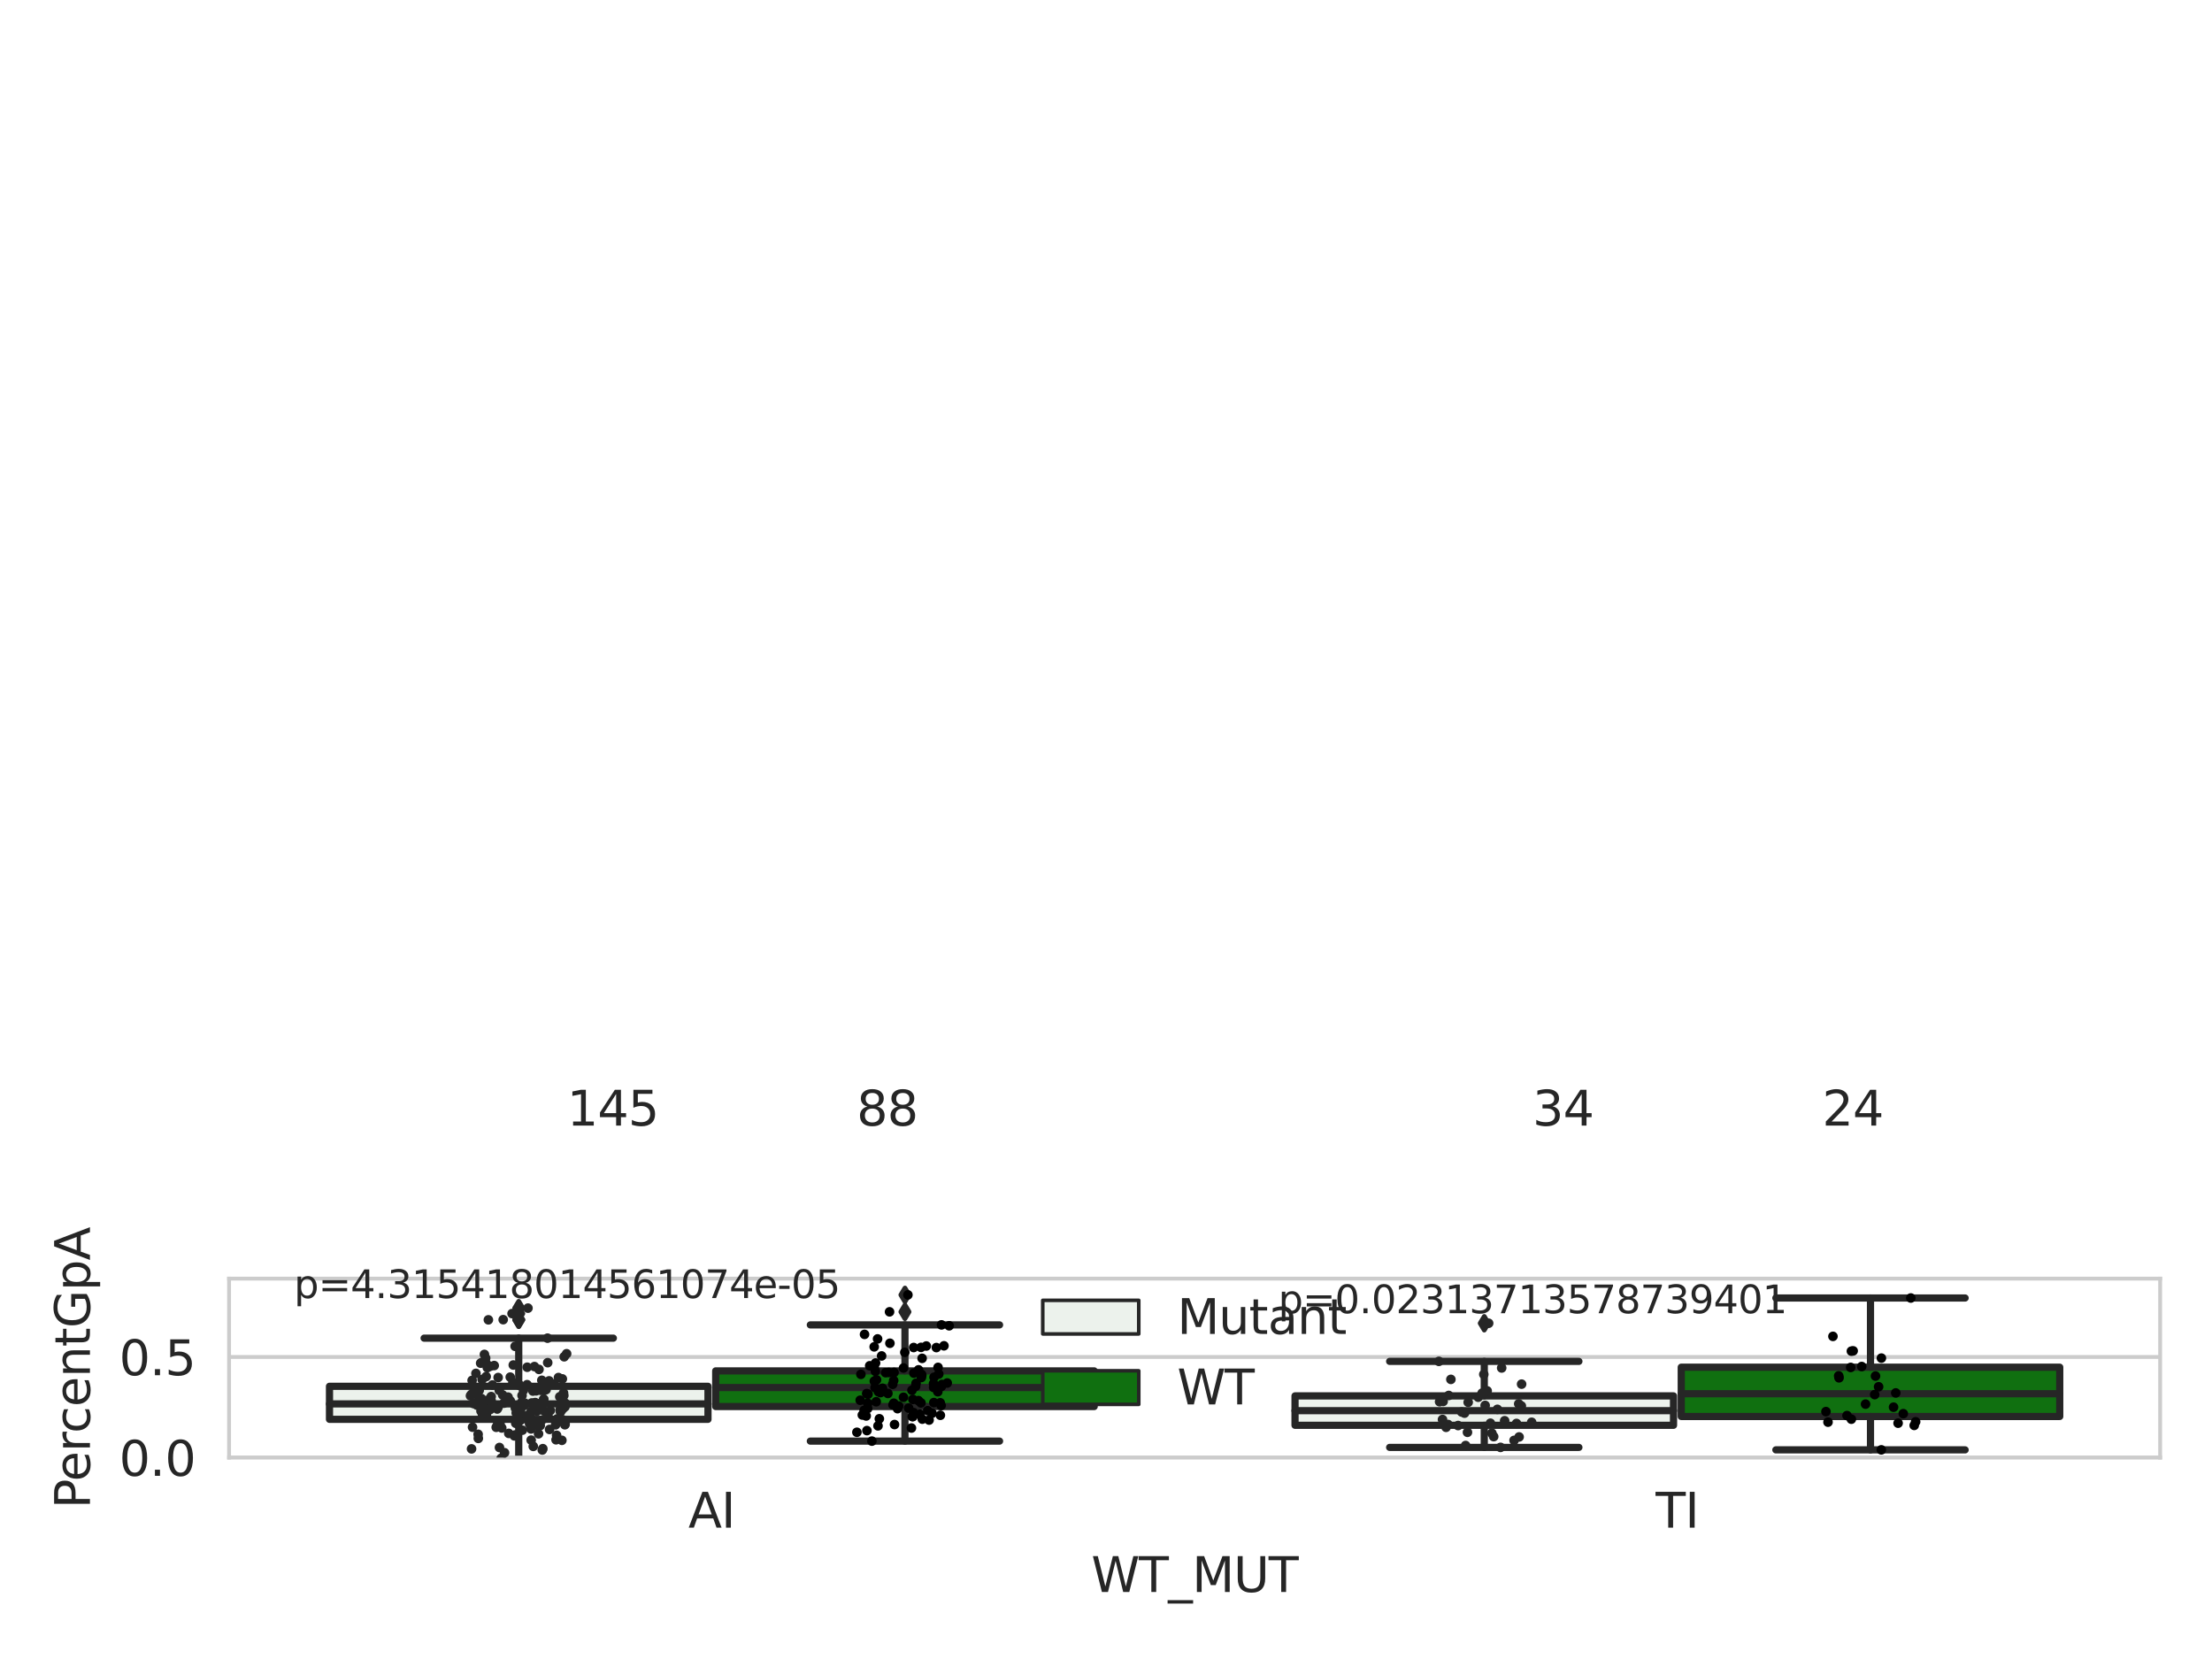 <?xml version="1.0" encoding="utf-8" standalone="no"?>
<!DOCTYPE svg PUBLIC "-//W3C//DTD SVG 1.1//EN"
  "http://www.w3.org/Graphics/SVG/1.1/DTD/svg11.dtd">
<svg xmlns:xlink="http://www.w3.org/1999/xlink" width="460.8pt" height="345.6pt" viewBox="0 0 460.8 345.6" xmlns="http://www.w3.org/2000/svg" version="1.1">
 <defs>
  <style type="text/css">*{stroke-linejoin: round; stroke-linecap: butt}</style>
 </defs>
 <g id="figure_1">
  <g id="patch_1">
   <path d="M 0 345.6 
L 460.8 345.6 
L 460.8 0 
L 0 0 
z
" style="fill: #ffffff"/>
  </g>
  <g id="axes_1">
   <g id="patch_2">
    <path d="M 47.72 303.64 
L 450 303.64 
L 450 266.357 
L 47.72 266.357 
z
" style="fill: #ffffff"/>
   </g>
   <g id="matplotlib.axis_1">
    <g id="xtick_1">
     <g id="text_1">
      <!-- AI -->
      <g style="fill: #262626" transform="translate(143.395 318.238)scale(0.1 -0.1)">
       <defs>
        <path id="DejaVuSans-41" d="M 2188 4044 
L 1331 1722 
L 3047 1722 
L 2188 4044 
z
M 1831 4666 
L 2547 4666 
L 4325 0 
L 3669 0 
L 3244 1197 
L 1141 1197 
L 716 0 
L 50 0 
L 1831 4666 
z
" transform="scale(0.016)"/>
        <path id="DejaVuSans-49" d="M 628 4666 
L 1259 4666 
L 1259 0 
L 628 0 
L 628 4666 
z
" transform="scale(0.016)"/>
       </defs>
       <use xlink:href="#DejaVuSans-41"/>
       <use xlink:href="#DejaVuSans-49" x="68.408"/>
      </g>
     </g>
    </g>
    <g id="xtick_2">
     <g id="text_2">
      <!-- TI -->
      <g style="fill: #262626" transform="translate(344.901 318.238)scale(0.1 -0.1)">
       <defs>
        <path id="DejaVuSans-54" d="M -19 4666 
L 3928 4666 
L 3928 4134 
L 2272 4134 
L 2272 0 
L 1638 0 
L 1638 4134 
L -19 4134 
L -19 4666 
z
" transform="scale(0.016)"/>
       </defs>
       <use xlink:href="#DejaVuSans-54"/>
       <use xlink:href="#DejaVuSans-49" x="61.084"/>
      </g>
     </g>
    </g>
    <g id="text_3">
     <!-- WT_MUT -->
     <g style="fill: #262626" transform="translate(227.335 331.638)scale(0.1 -0.1)">
      <defs>
       <path id="DejaVuSans-57" d="M 213 4666 
L 850 4666 
L 1831 722 
L 2809 4666 
L 3519 4666 
L 4500 722 
L 5478 4666 
L 6119 4666 
L 4947 0 
L 4153 0 
L 3169 4050 
L 2175 0 
L 1381 0 
L 213 4666 
z
" transform="scale(0.016)"/>
       <path id="DejaVuSans-5f" d="M 3263 -1063 
L 3263 -1509 
L -63 -1509 
L -63 -1063 
L 3263 -1063 
z
" transform="scale(0.016)"/>
       <path id="DejaVuSans-4d" d="M 628 4666 
L 1569 4666 
L 2759 1491 
L 3956 4666 
L 4897 4666 
L 4897 0 
L 4281 0 
L 4281 4097 
L 3078 897 
L 2444 897 
L 1241 4097 
L 1241 0 
L 628 0 
L 628 4666 
z
" transform="scale(0.016)"/>
       <path id="DejaVuSans-55" d="M 556 4666 
L 1191 4666 
L 1191 1831 
Q 1191 1081 1462 751 
Q 1734 422 2344 422 
Q 2950 422 3222 751 
Q 3494 1081 3494 1831 
L 3494 4666 
L 4128 4666 
L 4128 1753 
Q 4128 841 3676 375 
Q 3225 -91 2344 -91 
Q 1459 -91 1007 375 
Q 556 841 556 1753 
L 556 4666 
z
" transform="scale(0.016)"/>
      </defs>
      <use xlink:href="#DejaVuSans-57"/>
      <use xlink:href="#DejaVuSans-54" x="98.877"/>
      <use xlink:href="#DejaVuSans-5f" x="159.961"/>
      <use xlink:href="#DejaVuSans-4d" x="209.961"/>
      <use xlink:href="#DejaVuSans-55" x="296.24"/>
      <use xlink:href="#DejaVuSans-54" x="369.434"/>
     </g>
    </g>
   </g>
   <g id="matplotlib.axis_2">
    <g id="ytick_1">
     <g id="line2d_1">
      <path d="M 47.72 303.64 
L 450 303.64 
" clip-path="url(#p74c285e88c)" style="fill: none; stroke: #cccccc; stroke-width: 0.8; stroke-linecap: round"/>
     </g>
     <g id="text_4">
      <!-- 0.0 -->
      <g style="fill: #262626" transform="translate(24.817 307.439)scale(0.1 -0.1)">
       <defs>
        <path id="DejaVuSans-30" d="M 2034 4250 
Q 1547 4250 1301 3770 
Q 1056 3291 1056 2328 
Q 1056 1369 1301 889 
Q 1547 409 2034 409 
Q 2525 409 2770 889 
Q 3016 1369 3016 2328 
Q 3016 3291 2770 3770 
Q 2525 4250 2034 4250 
z
M 2034 4750 
Q 2819 4750 3233 4129 
Q 3647 3509 3647 2328 
Q 3647 1150 3233 529 
Q 2819 -91 2034 -91 
Q 1250 -91 836 529 
Q 422 1150 422 2328 
Q 422 3509 836 4129 
Q 1250 4750 2034 4750 
z
" transform="scale(0.016)"/>
        <path id="DejaVuSans-2e" d="M 684 794 
L 1344 794 
L 1344 0 
L 684 0 
L 684 794 
z
" transform="scale(0.016)"/>
       </defs>
       <use xlink:href="#DejaVuSans-30"/>
       <use xlink:href="#DejaVuSans-2e" x="63.623"/>
       <use xlink:href="#DejaVuSans-30" x="95.41"/>
      </g>
     </g>
    </g>
    <g id="ytick_2">
     <g id="line2d_2">
      <path d="M 47.72 282.683 
L 450 282.683 
" clip-path="url(#p74c285e88c)" style="fill: none; stroke: #cccccc; stroke-width: 0.8; stroke-linecap: round"/>
     </g>
     <g id="text_5">
      <!-- 0.5 -->
      <g style="fill: #262626" transform="translate(24.817 286.482)scale(0.1 -0.1)">
       <defs>
        <path id="DejaVuSans-35" d="M 691 4666 
L 3169 4666 
L 3169 4134 
L 1269 4134 
L 1269 2991 
Q 1406 3038 1543 3061 
Q 1681 3084 1819 3084 
Q 2600 3084 3056 2656 
Q 3513 2228 3513 1497 
Q 3513 744 3044 326 
Q 2575 -91 1722 -91 
Q 1428 -91 1123 -41 
Q 819 9 494 109 
L 494 744 
Q 775 591 1075 516 
Q 1375 441 1709 441 
Q 2250 441 2565 725 
Q 2881 1009 2881 1497 
Q 2881 1984 2565 2268 
Q 2250 2553 1709 2553 
Q 1456 2553 1204 2497 
Q 953 2441 691 2322 
L 691 4666 
z
" transform="scale(0.016)"/>
       </defs>
       <use xlink:href="#DejaVuSans-30"/>
       <use xlink:href="#DejaVuSans-2e" x="63.623"/>
       <use xlink:href="#DejaVuSans-35" x="95.41"/>
      </g>
     </g>
    </g>
    <g id="text_6">
     <!-- PercentGpA -->
     <g style="fill: #262626" transform="translate(18.737 314.275)rotate(-90)scale(0.1 -0.1)">
      <defs>
       <path id="DejaVuSans-50" d="M 1259 4147 
L 1259 2394 
L 2053 2394 
Q 2494 2394 2734 2622 
Q 2975 2850 2975 3272 
Q 2975 3691 2734 3919 
Q 2494 4147 2053 4147 
L 1259 4147 
z
M 628 4666 
L 2053 4666 
Q 2838 4666 3239 4311 
Q 3641 3956 3641 3272 
Q 3641 2581 3239 2228 
Q 2838 1875 2053 1875 
L 1259 1875 
L 1259 0 
L 628 0 
L 628 4666 
z
" transform="scale(0.016)"/>
       <path id="DejaVuSans-65" d="M 3597 1894 
L 3597 1613 
L 953 1613 
Q 991 1019 1311 708 
Q 1631 397 2203 397 
Q 2534 397 2845 478 
Q 3156 559 3463 722 
L 3463 178 
Q 3153 47 2828 -22 
Q 2503 -91 2169 -91 
Q 1331 -91 842 396 
Q 353 884 353 1716 
Q 353 2575 817 3079 
Q 1281 3584 2069 3584 
Q 2775 3584 3186 3129 
Q 3597 2675 3597 1894 
z
M 3022 2063 
Q 3016 2534 2758 2815 
Q 2500 3097 2075 3097 
Q 1594 3097 1305 2825 
Q 1016 2553 972 2059 
L 3022 2063 
z
" transform="scale(0.016)"/>
       <path id="DejaVuSans-72" d="M 2631 2963 
Q 2534 3019 2420 3045 
Q 2306 3072 2169 3072 
Q 1681 3072 1420 2755 
Q 1159 2438 1159 1844 
L 1159 0 
L 581 0 
L 581 3500 
L 1159 3500 
L 1159 2956 
Q 1341 3275 1631 3429 
Q 1922 3584 2338 3584 
Q 2397 3584 2469 3576 
Q 2541 3569 2628 3553 
L 2631 2963 
z
" transform="scale(0.016)"/>
       <path id="DejaVuSans-63" d="M 3122 3366 
L 3122 2828 
Q 2878 2963 2633 3030 
Q 2388 3097 2138 3097 
Q 1578 3097 1268 2742 
Q 959 2388 959 1747 
Q 959 1106 1268 751 
Q 1578 397 2138 397 
Q 2388 397 2633 464 
Q 2878 531 3122 666 
L 3122 134 
Q 2881 22 2623 -34 
Q 2366 -91 2075 -91 
Q 1284 -91 818 406 
Q 353 903 353 1747 
Q 353 2603 823 3093 
Q 1294 3584 2113 3584 
Q 2378 3584 2631 3529 
Q 2884 3475 3122 3366 
z
" transform="scale(0.016)"/>
       <path id="DejaVuSans-6e" d="M 3513 2113 
L 3513 0 
L 2938 0 
L 2938 2094 
Q 2938 2591 2744 2837 
Q 2550 3084 2163 3084 
Q 1697 3084 1428 2787 
Q 1159 2491 1159 1978 
L 1159 0 
L 581 0 
L 581 3500 
L 1159 3500 
L 1159 2956 
Q 1366 3272 1645 3428 
Q 1925 3584 2291 3584 
Q 2894 3584 3203 3211 
Q 3513 2838 3513 2113 
z
" transform="scale(0.016)"/>
       <path id="DejaVuSans-74" d="M 1172 4494 
L 1172 3500 
L 2356 3500 
L 2356 3053 
L 1172 3053 
L 1172 1153 
Q 1172 725 1289 603 
Q 1406 481 1766 481 
L 2356 481 
L 2356 0 
L 1766 0 
Q 1100 0 847 248 
Q 594 497 594 1153 
L 594 3053 
L 172 3053 
L 172 3500 
L 594 3500 
L 594 4494 
L 1172 4494 
z
" transform="scale(0.016)"/>
       <path id="DejaVuSans-47" d="M 3809 666 
L 3809 1919 
L 2778 1919 
L 2778 2438 
L 4434 2438 
L 4434 434 
Q 4069 175 3628 42 
Q 3188 -91 2688 -91 
Q 1594 -91 976 548 
Q 359 1188 359 2328 
Q 359 3472 976 4111 
Q 1594 4750 2688 4750 
Q 3144 4750 3555 4637 
Q 3966 4525 4313 4306 
L 4313 3634 
Q 3963 3931 3569 4081 
Q 3175 4231 2741 4231 
Q 1884 4231 1454 3753 
Q 1025 3275 1025 2328 
Q 1025 1384 1454 906 
Q 1884 428 2741 428 
Q 3075 428 3337 486 
Q 3600 544 3809 666 
z
" transform="scale(0.016)"/>
       <path id="DejaVuSans-70" d="M 1159 525 
L 1159 -1331 
L 581 -1331 
L 581 3500 
L 1159 3500 
L 1159 2969 
Q 1341 3281 1617 3432 
Q 1894 3584 2278 3584 
Q 2916 3584 3314 3078 
Q 3713 2572 3713 1747 
Q 3713 922 3314 415 
Q 2916 -91 2278 -91 
Q 1894 -91 1617 61 
Q 1341 213 1159 525 
z
M 3116 1747 
Q 3116 2381 2855 2742 
Q 2594 3103 2138 3103 
Q 1681 3103 1420 2742 
Q 1159 2381 1159 1747 
Q 1159 1113 1420 752 
Q 1681 391 2138 391 
Q 2594 391 2855 752 
Q 3116 1113 3116 1747 
z
" transform="scale(0.016)"/>
      </defs>
      <use xlink:href="#DejaVuSans-50"/>
      <use xlink:href="#DejaVuSans-65" x="56.678"/>
      <use xlink:href="#DejaVuSans-72" x="118.201"/>
      <use xlink:href="#DejaVuSans-63" x="157.064"/>
      <use xlink:href="#DejaVuSans-65" x="212.045"/>
      <use xlink:href="#DejaVuSans-6e" x="273.568"/>
      <use xlink:href="#DejaVuSans-74" x="336.947"/>
      <use xlink:href="#DejaVuSans-47" x="376.156"/>
      <use xlink:href="#DejaVuSans-70" x="453.646"/>
      <use xlink:href="#DejaVuSans-41" x="517.123"/>
     </g>
    </g>
   </g>
   <g id="patch_3">
    <path d="M 68.639 295.673 
L 147.485 295.673 
L 147.485 288.789 
L 68.639 288.789 
L 68.639 295.673 
z
" clip-path="url(#p74c285e88c)" style="fill: #ecf2ec; stroke: #262626; stroke-width: 1.5; stroke-linejoin: miter"/>
   </g>
   <g id="patch_4">
    <path d="M 149.095 293.007 
L 227.941 293.007 
L 227.941 285.58 
L 149.095 285.58 
L 149.095 293.007 
z
" clip-path="url(#p74c285e88c)" style="fill: #107010; stroke: #262626; stroke-width: 1.5; stroke-linejoin: miter"/>
   </g>
   <g id="patch_5">
    <path d="M 269.779 296.913 
L 348.625 296.913 
L 348.625 290.789 
L 269.779 290.789 
L 269.779 296.913 
z
" clip-path="url(#p74c285e88c)" style="fill: #ecf2ec; stroke: #262626; stroke-width: 1.5; stroke-linejoin: miter"/>
   </g>
   <g id="patch_6">
    <path d="M 350.235 295.079 
L 429.081 295.079 
L 429.081 284.813 
L 350.235 284.813 
L 350.235 295.079 
z
" clip-path="url(#p74c285e88c)" style="fill: #107010; stroke: #262626; stroke-width: 1.5; stroke-linejoin: miter"/>
   </g>
   <g id="patch_7">
    <path d="M 148.29 303.64 
L 148.29 303.64 
L 148.29 303.64 
L 148.29 303.64 
z
" clip-path="url(#p74c285e88c)" style="fill: #ecf2ec; stroke: #262626; stroke-width: 0.75; stroke-linejoin: miter"/>
   </g>
   <g id="patch_8">
    <path d="M 148.29 303.64 
L 148.29 303.64 
L 148.29 303.64 
L 148.29 303.64 
z
" clip-path="url(#p74c285e88c)" style="fill: #107010; stroke: #262626; stroke-width: 0.75; stroke-linejoin: miter"/>
   </g>
   <g id="PathCollection_1"/>
   <g id="PathCollection_2"/>
   <g id="line2d_3">
    <path d="M 108.062 295.673 
L 108.062 305.981 
" clip-path="url(#p74c285e88c)" style="fill: none; stroke: #262626; stroke-width: 1.5; stroke-linecap: round"/>
   </g>
   <g id="line2d_4">
    <path d="M 108.062 288.789 
L 108.062 278.763 
" clip-path="url(#p74c285e88c)" style="fill: none; stroke: #262626; stroke-width: 1.5; stroke-linecap: round"/>
   </g>
   <g id="line2d_5">
    <path d="M 88.35 305.981 
L 127.774 305.981 
" clip-path="url(#p74c285e88c)" style="fill: none; stroke: #262626; stroke-width: 1.5; stroke-linecap: round"/>
   </g>
   <g id="line2d_6">
    <path d="M 88.35 278.763 
L 127.774 278.763 
" clip-path="url(#p74c285e88c)" style="fill: none; stroke: #262626; stroke-width: 1.5; stroke-linecap: round"/>
   </g>
   <g id="line2d_7">
    <defs>
     <path id="m0a9da51437" d="M -0 1.414 
L 0.849 0 
L 0 -1.414 
L -0.849 -0 
z
" style="stroke: #262626; stroke-linejoin: miter"/>
    </defs>
    <g clip-path="url(#p74c285e88c)">
     <use xlink:href="#m0a9da51437" x="108.062" y="274.909" style="fill: #262626; stroke: #262626; stroke-linejoin: miter"/>
     <use xlink:href="#m0a9da51437" x="108.062" y="273.646" style="fill: #262626; stroke: #262626; stroke-linejoin: miter"/>
     <use xlink:href="#m0a9da51437" x="108.062" y="272.507" style="fill: #262626; stroke: #262626; stroke-linejoin: miter"/>
     <use xlink:href="#m0a9da51437" x="108.062" y="274.945" style="fill: #262626; stroke: #262626; stroke-linejoin: miter"/>
    </g>
   </g>
   <g id="line2d_8">
    <path d="M 188.518 293.007 
L 188.518 300.209 
" clip-path="url(#p74c285e88c)" style="fill: none; stroke: #262626; stroke-width: 1.5; stroke-linecap: round"/>
   </g>
   <g id="line2d_9">
    <path d="M 188.518 285.58 
L 188.518 275.999 
" clip-path="url(#p74c285e88c)" style="fill: none; stroke: #262626; stroke-width: 1.5; stroke-linecap: round"/>
   </g>
   <g id="line2d_10">
    <path d="M 168.806 300.209 
L 208.23 300.209 
" clip-path="url(#p74c285e88c)" style="fill: none; stroke: #262626; stroke-width: 1.5; stroke-linecap: round"/>
   </g>
   <g id="line2d_11">
    <path d="M 168.806 275.999 
L 208.23 275.999 
" clip-path="url(#p74c285e88c)" style="fill: none; stroke: #262626; stroke-width: 1.5; stroke-linecap: round"/>
   </g>
   <g id="line2d_12">
    <g clip-path="url(#p74c285e88c)">
     <use xlink:href="#m0a9da51437" x="188.518" y="269.746" style="fill: #262626; stroke: #262626; stroke-linejoin: miter"/>
     <use xlink:href="#m0a9da51437" x="188.518" y="273.277" style="fill: #262626; stroke: #262626; stroke-linejoin: miter"/>
    </g>
   </g>
   <g id="line2d_13">
    <path d="M 309.202 296.913 
L 309.202 301.518 
" clip-path="url(#p74c285e88c)" style="fill: none; stroke: #262626; stroke-width: 1.5; stroke-linecap: round"/>
   </g>
   <g id="line2d_14">
    <path d="M 309.202 290.789 
L 309.202 283.599 
" clip-path="url(#p74c285e88c)" style="fill: none; stroke: #262626; stroke-width: 1.5; stroke-linecap: round"/>
   </g>
   <g id="line2d_15">
    <path d="M 289.49 301.518 
L 328.914 301.518 
" clip-path="url(#p74c285e88c)" style="fill: none; stroke: #262626; stroke-width: 1.5; stroke-linecap: round"/>
   </g>
   <g id="line2d_16">
    <path d="M 289.49 283.599 
L 328.914 283.599 
" clip-path="url(#p74c285e88c)" style="fill: none; stroke: #262626; stroke-width: 1.5; stroke-linecap: round"/>
   </g>
   <g id="line2d_17">
    <g clip-path="url(#p74c285e88c)">
     <use xlink:href="#m0a9da51437" x="309.202" y="275.659" style="fill: #262626; stroke: #262626; stroke-linejoin: miter"/>
    </g>
   </g>
   <g id="line2d_18">
    <path d="M 389.658 295.079 
L 389.658 302.031 
" clip-path="url(#p74c285e88c)" style="fill: none; stroke: #262626; stroke-width: 1.5; stroke-linecap: round"/>
   </g>
   <g id="line2d_19">
    <path d="M 389.658 284.813 
L 389.658 270.398 
" clip-path="url(#p74c285e88c)" style="fill: none; stroke: #262626; stroke-width: 1.5; stroke-linecap: round"/>
   </g>
   <g id="line2d_20">
    <path d="M 369.946 302.031 
L 409.37 302.031 
" clip-path="url(#p74c285e88c)" style="fill: none; stroke: #262626; stroke-width: 1.5; stroke-linecap: round"/>
   </g>
   <g id="line2d_21">
    <path d="M 369.946 270.398 
L 409.37 270.398 
" clip-path="url(#p74c285e88c)" style="fill: none; stroke: #262626; stroke-width: 1.5; stroke-linecap: round"/>
   </g>
   <g id="line2d_22"/>
   <g id="line2d_23">
    <path d="M 68.639 292.458 
L 147.485 292.458 
" clip-path="url(#p74c285e88c)" style="fill: none; stroke: #262626; stroke-width: 1.5; stroke-linecap: round"/>
   </g>
   <g id="line2d_24">
    <path d="M 149.095 289.048 
L 227.941 289.048 
" clip-path="url(#p74c285e88c)" style="fill: none; stroke: #262626; stroke-width: 1.5; stroke-linecap: round"/>
   </g>
   <g id="line2d_25">
    <path d="M 269.779 293.864 
L 348.625 293.864 
" clip-path="url(#p74c285e88c)" style="fill: none; stroke: #262626; stroke-width: 1.5; stroke-linecap: round"/>
   </g>
   <g id="line2d_26">
    <path d="M 350.235 290.346 
L 429.081 290.346 
" clip-path="url(#p74c285e88c)" style="fill: none; stroke: #262626; stroke-width: 1.5; stroke-linecap: round"/>
   </g>
   <g id="patch_9">
    <path d="M 47.72 303.64 
L 47.72 266.357 
" style="fill: none; stroke: #cccccc; stroke-width: 0.8; stroke-linejoin: miter; stroke-linecap: square"/>
   </g>
   <g id="patch_10">
    <path d="M 450 303.64 
L 450 266.357 
" style="fill: none; stroke: #cccccc; stroke-width: 0.8; stroke-linejoin: miter; stroke-linecap: square"/>
   </g>
   <g id="patch_11">
    <path d="M 47.72 303.64 
L 450 303.64 
" style="fill: none; stroke: #cccccc; stroke-width: 0.8; stroke-linejoin: miter; stroke-linecap: square"/>
   </g>
   <g id="patch_12">
    <path d="M 47.72 266.357 
L 450 266.357 
" style="fill: none; stroke: #cccccc; stroke-width: 0.8; stroke-linejoin: miter; stroke-linecap: square"/>
   </g>
   <g id="PathCollection_3">
    <defs>
     <path id="C0_0_9778f53c74" d="M 0 1 
C 0.265 1 0.52 0.895 0.707 0.707 
C 0.895 0.52 1 0.265 1 -0 
C 1 -0.265 0.895 -0.52 0.707 -0.707 
C 0.52 -0.895 0.265 -1 0 -1 
C -0.265 -1 -0.52 -0.895 -0.707 -0.707 
C -0.895 -0.52 -1 -0.265 -1 0 
C -1 0.265 -0.895 0.52 -0.707 0.707 
C -0.52 0.895 -0.265 1 0 1 
z
"/>
    </defs>
    <g clip-path="url(#p74c285e88c)">
     <use xlink:href="#C0_0_9778f53c74" x="117.731" y="296.665" style="fill: #262626"/>
    </g>
    <g clip-path="url(#p74c285e88c)">
     <use xlink:href="#C0_0_9778f53c74" x="109.891" y="295.639" style="fill: #262626"/>
    </g>
    <g clip-path="url(#p74c285e88c)">
     <use xlink:href="#C0_0_9778f53c74" x="100.769" y="292.458" style="fill: #262626"/>
    </g>
    <g clip-path="url(#p74c285e88c)">
     <use xlink:href="#C0_0_9778f53c74" x="102.577" y="288.521" style="fill: #262626"/>
    </g>
    <g clip-path="url(#p74c285e88c)">
     <use xlink:href="#C0_0_9778f53c74" x="116.724" y="294.027" style="fill: #262626"/>
    </g>
    <g clip-path="url(#p74c285e88c)">
     <use xlink:href="#C0_0_9778f53c74" x="117.218" y="293.284" style="fill: #262626"/>
    </g>
    <g clip-path="url(#p74c285e88c)">
     <use xlink:href="#C0_0_9778f53c74" x="110.32" y="296.615" style="fill: #262626"/>
    </g>
    <g clip-path="url(#p74c285e88c)">
     <use xlink:href="#C0_0_9778f53c74" x="116.825" y="294.001" style="fill: #262626"/>
    </g>
    <g clip-path="url(#p74c285e88c)">
     <use xlink:href="#C0_0_9778f53c74" x="113.473" y="305.981" style="fill: #262626"/>
    </g>
    <g clip-path="url(#p74c285e88c)">
     <use xlink:href="#C0_0_9778f53c74" x="99.601" y="298.786" style="fill: #262626"/>
    </g>
    <g clip-path="url(#p74c285e88c)">
     <use xlink:href="#C0_0_9778f53c74" x="114.068" y="278.763" style="fill: #262626"/>
    </g>
    <g clip-path="url(#p74c285e88c)">
     <use xlink:href="#C0_0_9778f53c74" x="99.147" y="286.103" style="fill: #262626"/>
    </g>
    <g clip-path="url(#p74c285e88c)">
     <use xlink:href="#C0_0_9778f53c74" x="116.672" y="295.974" style="fill: #262626"/>
    </g>
    <g clip-path="url(#p74c285e88c)">
     <use xlink:href="#C0_0_9778f53c74" x="116.085" y="295.579" style="fill: #262626"/>
    </g>
    <g clip-path="url(#p74c285e88c)">
     <use xlink:href="#C0_0_9778f53c74" x="100.359" y="283.849" style="fill: #262626"/>
    </g>
    <g clip-path="url(#p74c285e88c)">
     <use xlink:href="#C0_0_9778f53c74" x="109.05" y="289.609" style="fill: #262626"/>
    </g>
    <g clip-path="url(#p74c285e88c)">
     <use xlink:href="#C0_0_9778f53c74" x="116.677" y="293.666" style="fill: #262626"/>
    </g>
    <g clip-path="url(#p74c285e88c)">
     <use xlink:href="#C0_0_9778f53c74" x="100.913" y="282.15" style="fill: #262626"/>
    </g>
    <g clip-path="url(#p74c285e88c)">
     <use xlink:href="#C0_0_9778f53c74" x="99.831" y="289.631" style="fill: #262626"/>
    </g>
    <g clip-path="url(#p74c285e88c)">
     <use xlink:href="#C0_0_9778f53c74" x="102.311" y="291.746" style="fill: #262626"/>
    </g>
    <g clip-path="url(#p74c285e88c)">
     <use xlink:href="#C0_0_9778f53c74" x="104.008" y="289.639" style="fill: #262626"/>
    </g>
    <g clip-path="url(#p74c285e88c)">
     <use xlink:href="#C0_0_9778f53c74" x="108.752" y="290.703" style="fill: #262626"/>
    </g>
    <g clip-path="url(#p74c285e88c)">
     <use xlink:href="#C0_0_9778f53c74" x="100.201" y="293.954" style="fill: #262626"/>
    </g>
    <g clip-path="url(#p74c285e88c)">
     <use xlink:href="#C0_0_9778f53c74" x="113.768" y="289.48" style="fill: #262626"/>
    </g>
    <g clip-path="url(#p74c285e88c)">
     <use xlink:href="#C0_0_9778f53c74" x="102.954" y="284.47" style="fill: #262626"/>
    </g>
    <g clip-path="url(#p74c285e88c)">
     <use xlink:href="#C0_0_9778f53c74" x="117.531" y="282.639" style="fill: #262626"/>
    </g>
    <g clip-path="url(#p74c285e88c)">
     <use xlink:href="#C0_0_9778f53c74" x="104.824" y="274.909" style="fill: #262626"/>
    </g>
    <g clip-path="url(#p74c285e88c)">
     <use xlink:href="#C0_0_9778f53c74" x="100.511" y="294.692" style="fill: #262626"/>
    </g>
    <g clip-path="url(#p74c285e88c)">
     <use xlink:href="#C0_0_9778f53c74" x="98.932" y="290.262" style="fill: #262626"/>
    </g>
    <g clip-path="url(#p74c285e88c)">
     <use xlink:href="#C0_0_9778f53c74" x="112.869" y="287.539" style="fill: #262626"/>
    </g>
    <g clip-path="url(#p74c285e88c)">
     <use xlink:href="#C0_0_9778f53c74" x="117.147" y="287.25" style="fill: #262626"/>
    </g>
    <g clip-path="url(#p74c285e88c)">
     <use xlink:href="#C0_0_9778f53c74" x="101.283" y="286.767" style="fill: #262626"/>
    </g>
    <g clip-path="url(#p74c285e88c)">
     <use xlink:href="#C0_0_9778f53c74" x="111.686" y="289.736" style="fill: #262626"/>
    </g>
    <g clip-path="url(#p74c285e88c)">
     <use xlink:href="#C0_0_9778f53c74" x="100.72" y="295.003" style="fill: #262626"/>
    </g>
    <g clip-path="url(#p74c285e88c)">
     <use xlink:href="#C0_0_9778f53c74" x="115.95" y="299.003" style="fill: #262626"/>
    </g>
    <g clip-path="url(#p74c285e88c)">
     <use xlink:href="#C0_0_9778f53c74" x="101.07" y="293.685" style="fill: #262626"/>
    </g>
    <g clip-path="url(#p74c285e88c)">
     <use xlink:href="#C0_0_9778f53c74" x="100.127" y="283.975" style="fill: #262626"/>
    </g>
    <g clip-path="url(#p74c285e88c)">
     <use xlink:href="#C0_0_9778f53c74" x="117.388" y="290.176" style="fill: #262626"/>
    </g>
    <g clip-path="url(#p74c285e88c)">
     <use xlink:href="#C0_0_9778f53c74" x="101.216" y="283.886" style="fill: #262626"/>
    </g>
    <g clip-path="url(#p74c285e88c)">
     <use xlink:href="#C0_0_9778f53c74" x="101.325" y="294.788" style="fill: #262626"/>
    </g>
    <g clip-path="url(#p74c285e88c)">
     <use xlink:href="#C0_0_9778f53c74" x="116.34" y="286.968" style="fill: #262626"/>
    </g>
    <g clip-path="url(#p74c285e88c)">
     <use xlink:href="#C0_0_9778f53c74" x="106.673" y="273.646" style="fill: #262626"/>
    </g>
    <g clip-path="url(#p74c285e88c)">
     <use xlink:href="#C0_0_9778f53c74" x="110.651" y="300.002" style="fill: #262626"/>
    </g>
    <g clip-path="url(#p74c285e88c)">
     <use xlink:href="#C0_0_9778f53c74" x="102.118" y="284.617" style="fill: #262626"/>
    </g>
    <g clip-path="url(#p74c285e88c)">
     <use xlink:href="#C0_0_9778f53c74" x="111.023" y="289.784" style="fill: #262626"/>
    </g>
    <g clip-path="url(#p74c285e88c)">
     <use xlink:href="#C0_0_9778f53c74" x="104.524" y="297.47" style="fill: #262626"/>
    </g>
    <g clip-path="url(#p74c285e88c)">
     <use xlink:href="#C0_0_9778f53c74" x="109.985" y="272.507" style="fill: #262626"/>
    </g>
    <g clip-path="url(#p74c285e88c)">
     <use xlink:href="#C0_0_9778f53c74" x="114.097" y="283.869" style="fill: #262626"/>
    </g>
    <g clip-path="url(#p74c285e88c)">
     <use xlink:href="#C0_0_9778f53c74" x="117.691" y="293.065" style="fill: #262626"/>
    </g>
    <g clip-path="url(#p74c285e88c)">
     <use xlink:href="#C0_0_9778f53c74" x="103.584" y="293.33" style="fill: #262626"/>
    </g>
    <g clip-path="url(#p74c285e88c)">
     <use xlink:href="#C0_0_9778f53c74" x="98.208" y="290.475" style="fill: #262626"/>
    </g>
    <g clip-path="url(#p74c285e88c)">
     <use xlink:href="#C0_0_9778f53c74" x="111.601" y="296.977" style="fill: #262626"/>
    </g>
    <g clip-path="url(#p74c285e88c)">
     <use xlink:href="#C0_0_9778f53c74" x="108.673" y="292.121" style="fill: #262626"/>
    </g>
    <g clip-path="url(#p74c285e88c)">
     <use xlink:href="#C0_0_9778f53c74" x="107.538" y="294.355" style="fill: #262626"/>
    </g>
    <g clip-path="url(#p74c285e88c)">
     <use xlink:href="#C0_0_9778f53c74" x="110.606" y="295.444" style="fill: #262626"/>
    </g>
    <g clip-path="url(#p74c285e88c)">
     <use xlink:href="#C0_0_9778f53c74" x="110.656" y="293.994" style="fill: #262626"/>
    </g>
    <g clip-path="url(#p74c285e88c)">
     <use xlink:href="#C0_0_9778f53c74" x="110.625" y="297.675" style="fill: #262626"/>
    </g>
    <g clip-path="url(#p74c285e88c)">
     <use xlink:href="#C0_0_9778f53c74" x="109.264" y="292.742" style="fill: #262626"/>
    </g>
    <g clip-path="url(#p74c285e88c)">
     <use xlink:href="#C0_0_9778f53c74" x="108.48" y="295.832" style="fill: #262626"/>
    </g>
    <g clip-path="url(#p74c285e88c)">
     <use xlink:href="#C0_0_9778f53c74" x="104.72" y="290.604" style="fill: #262626"/>
    </g>
    <g clip-path="url(#p74c285e88c)">
     <use xlink:href="#C0_0_9778f53c74" x="107.947" y="294.904" style="fill: #262626"/>
    </g>
    <g clip-path="url(#p74c285e88c)">
     <use xlink:href="#C0_0_9778f53c74" x="100.177" y="292.29" style="fill: #262626"/>
    </g>
    <g clip-path="url(#p74c285e88c)">
     <use xlink:href="#C0_0_9778f53c74" x="111.093" y="301.31" style="fill: #262626"/>
    </g>
    <g clip-path="url(#p74c285e88c)">
     <use xlink:href="#C0_0_9778f53c74" x="101.738" y="274.945" style="fill: #262626"/>
    </g>
    <g clip-path="url(#p74c285e88c)">
     <use xlink:href="#C0_0_9778f53c74" x="111.958" y="293.069" style="fill: #262626"/>
    </g>
    <g clip-path="url(#p74c285e88c)">
     <use xlink:href="#C0_0_9778f53c74" x="113.34" y="289.68" style="fill: #262626"/>
    </g>
    <g clip-path="url(#p74c285e88c)">
     <use xlink:href="#C0_0_9778f53c74" x="108.463" y="293.59" style="fill: #262626"/>
    </g>
    <g clip-path="url(#p74c285e88c)">
     <use xlink:href="#C0_0_9778f53c74" x="115.502" y="288.332" style="fill: #262626"/>
    </g>
    <g clip-path="url(#p74c285e88c)">
     <use xlink:href="#C0_0_9778f53c74" x="98.438" y="297.308" style="fill: #262626"/>
    </g>
    <g clip-path="url(#p74c285e88c)">
     <use xlink:href="#C0_0_9778f53c74" x="113.271" y="291.471" style="fill: #262626"/>
    </g>
    <g clip-path="url(#p74c285e88c)">
     <use xlink:href="#C0_0_9778f53c74" x="108.284" y="288.581" style="fill: #262626"/>
    </g>
    <g clip-path="url(#p74c285e88c)">
     <use xlink:href="#C0_0_9778f53c74" x="111.494" y="292.181" style="fill: #262626"/>
    </g>
    <g clip-path="url(#p74c285e88c)">
     <use xlink:href="#C0_0_9778f53c74" x="98.006" y="290.767" style="fill: #262626"/>
    </g>
    <g clip-path="url(#p74c285e88c)">
     <use xlink:href="#C0_0_9778f53c74" x="100.29" y="291.339" style="fill: #262626"/>
    </g>
    <g clip-path="url(#p74c285e88c)">
     <use xlink:href="#C0_0_9778f53c74" x="112.848" y="295.863" style="fill: #262626"/>
    </g>
    <g clip-path="url(#p74c285e88c)">
     <use xlink:href="#C0_0_9778f53c74" x="103.197" y="292.825" style="fill: #262626"/>
    </g>
    <g clip-path="url(#p74c285e88c)">
     <use xlink:href="#C0_0_9778f53c74" x="108.196" y="294.369" style="fill: #262626"/>
    </g>
    <g clip-path="url(#p74c285e88c)">
     <use xlink:href="#C0_0_9778f53c74" x="117.716" y="292.287" style="fill: #262626"/>
    </g>
    <g clip-path="url(#p74c285e88c)">
     <use xlink:href="#C0_0_9778f53c74" x="105.837" y="291.043" style="fill: #262626"/>
    </g>
    <g clip-path="url(#p74c285e88c)">
     <use xlink:href="#C0_0_9778f53c74" x="106.927" y="284.357" style="fill: #262626"/>
    </g>
    <g clip-path="url(#p74c285e88c)">
     <use xlink:href="#C0_0_9778f53c74" x="113.402" y="293.974" style="fill: #262626"/>
    </g>
    <g clip-path="url(#p74c285e88c)">
     <use xlink:href="#C0_0_9778f53c74" x="109.843" y="294.877" style="fill: #262626"/>
    </g>
    <g clip-path="url(#p74c285e88c)">
     <use xlink:href="#C0_0_9778f53c74" x="99.371" y="292.715" style="fill: #262626"/>
    </g>
    <g clip-path="url(#p74c285e88c)">
     <use xlink:href="#C0_0_9778f53c74" x="116.611" y="290.975" style="fill: #262626"/>
    </g>
    <g clip-path="url(#p74c285e88c)">
     <use xlink:href="#C0_0_9778f53c74" x="101.03" y="292.951" style="fill: #262626"/>
    </g>
    <g clip-path="url(#p74c285e88c)">
     <use xlink:href="#C0_0_9778f53c74" x="100.43" y="287.369" style="fill: #262626"/>
    </g>
    <g clip-path="url(#p74c285e88c)">
     <use xlink:href="#C0_0_9778f53c74" x="102.323" y="290.935" style="fill: #262626"/>
    </g>
    <g clip-path="url(#p74c285e88c)">
     <use xlink:href="#C0_0_9778f53c74" x="112.972" y="302.062" style="fill: #262626"/>
    </g>
    <g clip-path="url(#p74c285e88c)">
     <use xlink:href="#C0_0_9778f53c74" x="98.629" y="292.386" style="fill: #262626"/>
    </g>
    <g clip-path="url(#p74c285e88c)">
     <use xlink:href="#C0_0_9778f53c74" x="107.311" y="280.467" style="fill: #262626"/>
    </g>
    <g clip-path="url(#p74c285e88c)">
     <use xlink:href="#C0_0_9778f53c74" x="117.251" y="293.478" style="fill: #262626"/>
    </g>
    <g clip-path="url(#p74c285e88c)">
     <use xlink:href="#C0_0_9778f53c74" x="99.643" y="299.646" style="fill: #262626"/>
    </g>
    <g clip-path="url(#p74c285e88c)">
     <use xlink:href="#C0_0_9778f53c74" x="117.04" y="295.673" style="fill: #262626"/>
    </g>
    <g clip-path="url(#p74c285e88c)">
     <use xlink:href="#C0_0_9778f53c74" x="114.644" y="293.832" style="fill: #262626"/>
    </g>
    <g clip-path="url(#p74c285e88c)">
     <use xlink:href="#C0_0_9778f53c74" x="101.697" y="291.657" style="fill: #262626"/>
    </g>
    <g clip-path="url(#p74c285e88c)">
     <use xlink:href="#C0_0_9778f53c74" x="104.049" y="301.54" style="fill: #262626"/>
    </g>
    <g clip-path="url(#p74c285e88c)">
     <use xlink:href="#C0_0_9778f53c74" x="115.742" y="296.809" style="fill: #262626"/>
    </g>
    <g clip-path="url(#p74c285e88c)">
     <use xlink:href="#C0_0_9778f53c74" x="113.078" y="301.782" style="fill: #262626"/>
    </g>
    <g clip-path="url(#p74c285e88c)">
     <use xlink:href="#C0_0_9778f53c74" x="112.539" y="296.974" style="fill: #262626"/>
    </g>
    <g clip-path="url(#p74c285e88c)">
     <use xlink:href="#C0_0_9778f53c74" x="113.256" y="291.568" style="fill: #262626"/>
    </g>
    <g clip-path="url(#p74c285e88c)">
     <use xlink:href="#C0_0_9778f53c74" x="109.804" y="288.452" style="fill: #262626"/>
    </g>
    <g clip-path="url(#p74c285e88c)">
     <use xlink:href="#C0_0_9778f53c74" x="112.283" y="285.272" style="fill: #262626"/>
    </g>
    <g clip-path="url(#p74c285e88c)">
     <use xlink:href="#C0_0_9778f53c74" x="112.682" y="289.641" style="fill: #262626"/>
    </g>
    <g clip-path="url(#p74c285e88c)">
     <use xlink:href="#C0_0_9778f53c74" x="117.052" y="300.045" style="fill: #262626"/>
    </g>
    <g clip-path="url(#p74c285e88c)">
     <use xlink:href="#C0_0_9778f53c74" x="98.594" y="288.789" style="fill: #262626"/>
    </g>
    <g clip-path="url(#p74c285e88c)">
     <use xlink:href="#C0_0_9778f53c74" x="114.483" y="297.778" style="fill: #262626"/>
    </g>
    <g clip-path="url(#p74c285e88c)">
     <use xlink:href="#C0_0_9778f53c74" x="112.186" y="298.686" style="fill: #262626"/>
    </g>
    <g clip-path="url(#p74c285e88c)">
     <use xlink:href="#C0_0_9778f53c74" x="112.379" y="292.395" style="fill: #262626"/>
    </g>
    <g clip-path="url(#p74c285e88c)">
     <use xlink:href="#C0_0_9778f53c74" x="103.77" y="286.965" style="fill: #262626"/>
    </g>
    <g clip-path="url(#p74c285e88c)">
     <use xlink:href="#C0_0_9778f53c74" x="118.039" y="282.009" style="fill: #262626"/>
    </g>
    <g clip-path="url(#p74c285e88c)">
     <use xlink:href="#C0_0_9778f53c74" x="103.582" y="293.518" style="fill: #262626"/>
    </g>
    <g clip-path="url(#p74c285e88c)">
     <use xlink:href="#C0_0_9778f53c74" x="107.155" y="299.119" style="fill: #262626"/>
    </g>
    <g clip-path="url(#p74c285e88c)">
     <use xlink:href="#C0_0_9778f53c74" x="111.831" y="293.993" style="fill: #262626"/>
    </g>
    <g clip-path="url(#p74c285e88c)">
     <use xlink:href="#C0_0_9778f53c74" x="106.844" y="288.006" style="fill: #262626"/>
    </g>
    <g clip-path="url(#p74c285e88c)">
     <use xlink:href="#C0_0_9778f53c74" x="107.324" y="298.916" style="fill: #262626"/>
    </g>
    <g clip-path="url(#p74c285e88c)">
     <use xlink:href="#C0_0_9778f53c74" x="105.105" y="302.626" style="fill: #262626"/>
    </g>
    <g clip-path="url(#p74c285e88c)">
     <use xlink:href="#C0_0_9778f53c74" x="108.818" y="297.935" style="fill: #262626"/>
    </g>
    <g clip-path="url(#p74c285e88c)">
     <use xlink:href="#C0_0_9778f53c74" x="107.441" y="296.492" style="fill: #262626"/>
    </g>
    <g clip-path="url(#p74c285e88c)">
     <use xlink:href="#C0_0_9778f53c74" x="112.538" y="289.451" style="fill: #262626"/>
    </g>
    <g clip-path="url(#p74c285e88c)">
     <use xlink:href="#C0_0_9778f53c74" x="103.369" y="297.33" style="fill: #262626"/>
    </g>
    <g clip-path="url(#p74c285e88c)">
     <use xlink:href="#C0_0_9778f53c74" x="114.282" y="295.339" style="fill: #262626"/>
    </g>
    <g clip-path="url(#p74c285e88c)">
     <use xlink:href="#C0_0_9778f53c74" x="98.233" y="301.826" style="fill: #262626"/>
    </g>
    <g clip-path="url(#p74c285e88c)">
     <use xlink:href="#C0_0_9778f53c74" x="107.36" y="293.318" style="fill: #262626"/>
    </g>
    <g clip-path="url(#p74c285e88c)">
     <use xlink:href="#C0_0_9778f53c74" x="99.58" y="291.888" style="fill: #262626"/>
    </g>
    <g clip-path="url(#p74c285e88c)">
     <use xlink:href="#C0_0_9778f53c74" x="110.773" y="292.265" style="fill: #262626"/>
    </g>
    <g clip-path="url(#p74c285e88c)">
     <use xlink:href="#C0_0_9778f53c74" x="111.333" y="284.681" style="fill: #262626"/>
    </g>
    <g clip-path="url(#p74c285e88c)">
     <use xlink:href="#C0_0_9778f53c74" x="115.835" y="299.929" style="fill: #262626"/>
    </g>
    <g clip-path="url(#p74c285e88c)">
     <use xlink:href="#C0_0_9778f53c74" x="109.358" y="292.312" style="fill: #262626"/>
    </g>
    <g clip-path="url(#p74c285e88c)">
     <use xlink:href="#C0_0_9778f53c74" x="103.773" y="293.117" style="fill: #262626"/>
    </g>
    <g clip-path="url(#p74c285e88c)">
     <use xlink:href="#C0_0_9778f53c74" x="106.295" y="286.88" style="fill: #262626"/>
    </g>
    <g clip-path="url(#p74c285e88c)">
     <use xlink:href="#C0_0_9778f53c74" x="114.386" y="287.66" style="fill: #262626"/>
    </g>
    <g clip-path="url(#p74c285e88c)">
     <use xlink:href="#C0_0_9778f53c74" x="117.453" y="290.709" style="fill: #262626"/>
    </g>
    <g clip-path="url(#p74c285e88c)">
     <use xlink:href="#C0_0_9778f53c74" x="104.976" y="292.305" style="fill: #262626"/>
    </g>
    <g clip-path="url(#p74c285e88c)">
     <use xlink:href="#C0_0_9778f53c74" x="105.987" y="298.6" style="fill: #262626"/>
    </g>
    <g clip-path="url(#p74c285e88c)">
     <use xlink:href="#C0_0_9778f53c74" x="114.034" y="294.283" style="fill: #262626"/>
    </g>
    <g clip-path="url(#p74c285e88c)">
     <use xlink:href="#C0_0_9778f53c74" x="104.152" y="296.641" style="fill: #262626"/>
    </g>
    <g clip-path="url(#p74c285e88c)">
     <use xlink:href="#C0_0_9778f53c74" x="103.633" y="296.823" style="fill: #262626"/>
    </g>
    <g clip-path="url(#p74c285e88c)">
     <use xlink:href="#C0_0_9778f53c74" x="101.168" y="282.92" style="fill: #262626"/>
    </g>
    <g clip-path="url(#p74c285e88c)">
     <use xlink:href="#C0_0_9778f53c74" x="101.515" y="284.909" style="fill: #262626"/>
    </g>
    <g clip-path="url(#p74c285e88c)">
     <use xlink:href="#C0_0_9778f53c74" x="102.088" y="293.641" style="fill: #262626"/>
    </g>
    <g clip-path="url(#p74c285e88c)">
     <use xlink:href="#C0_0_9778f53c74" x="106.311" y="291.84" style="fill: #262626"/>
    </g>
    <g clip-path="url(#p74c285e88c)">
     <use xlink:href="#C0_0_9778f53c74" x="117.67" y="296.801" style="fill: #262626"/>
    </g>
    <g clip-path="url(#p74c285e88c)">
     <use xlink:href="#C0_0_9778f53c74" x="109.827" y="284.818" style="fill: #262626"/>
    </g>
    <g clip-path="url(#p74c285e88c)">
     <use xlink:href="#C0_0_9778f53c74" x="104.409" y="303.785" style="fill: #262626"/>
    </g>
    <g clip-path="url(#p74c285e88c)">
     <use xlink:href="#C0_0_9778f53c74" x="98.349" y="287.562" style="fill: #262626"/>
    </g>
   </g>
   <g id="PathCollection_4">
    <defs>
     <path id="C1_0_7818610f2e" d="M 0 1 
C 0.265 1 0.52 0.895 0.707 0.707 
C 0.895 0.52 1 0.265 1 -0 
C 1 -0.265 0.895 -0.52 0.707 -0.707 
C 0.52 -0.895 0.265 -1 0 -1 
C -0.265 -1 -0.52 -0.895 -0.707 -0.707 
C -0.895 -0.52 -1 -0.265 -1 0 
C -1 0.265 -0.895 0.52 -0.707 0.707 
C -0.52 0.895 -0.265 1 0 1 
z
"/>
    </defs>
    <g clip-path="url(#p74c285e88c)">
     <use xlink:href="#C1_0_7818610f2e" x="188.218" y="284.977"/>
    </g>
    <g clip-path="url(#p74c285e88c)">
     <use xlink:href="#C1_0_7818610f2e" x="191.349" y="285.363"/>
    </g>
    <g clip-path="url(#p74c285e88c)">
     <use xlink:href="#C1_0_7818610f2e" x="186.347" y="296.76"/>
    </g>
    <g clip-path="url(#p74c285e88c)">
     <use xlink:href="#C1_0_7818610f2e" x="196.646" y="280.356"/>
    </g>
    <g clip-path="url(#p74c285e88c)">
     <use xlink:href="#C1_0_7818610f2e" x="188.489" y="281.719"/>
    </g>
    <g clip-path="url(#p74c285e88c)">
     <use xlink:href="#C1_0_7818610f2e" x="186.032" y="292.662"/>
    </g>
    <g clip-path="url(#p74c285e88c)">
     <use xlink:href="#C1_0_7818610f2e" x="180.758" y="292.32"/>
    </g>
    <g clip-path="url(#p74c285e88c)">
     <use xlink:href="#C1_0_7818610f2e" x="192.029" y="286.493"/>
    </g>
    <g clip-path="url(#p74c285e88c)">
     <use xlink:href="#C1_0_7818610f2e" x="191.861" y="280.683"/>
    </g>
    <g clip-path="url(#p74c285e88c)">
     <use xlink:href="#C1_0_7818610f2e" x="194.172" y="294.414"/>
    </g>
    <g clip-path="url(#p74c285e88c)">
     <use xlink:href="#C1_0_7818610f2e" x="186.168" y="287.588"/>
    </g>
    <g clip-path="url(#p74c285e88c)">
     <use xlink:href="#C1_0_7818610f2e" x="191.329" y="291.774"/>
    </g>
    <g clip-path="url(#p74c285e88c)">
     <use xlink:href="#C1_0_7818610f2e" x="193.253" y="293.88"/>
    </g>
    <g clip-path="url(#p74c285e88c)">
     <use xlink:href="#C1_0_7818610f2e" x="185.385" y="279.826"/>
    </g>
    <g clip-path="url(#p74c285e88c)">
     <use xlink:href="#C1_0_7818610f2e" x="195.063" y="280.724"/>
    </g>
    <g clip-path="url(#p74c285e88c)">
     <use xlink:href="#C1_0_7818610f2e" x="182.292" y="289.075"/>
    </g>
    <g clip-path="url(#p74c285e88c)">
     <use xlink:href="#C1_0_7818610f2e" x="190.74" y="288.799"/>
    </g>
    <g clip-path="url(#p74c285e88c)">
     <use xlink:href="#C1_0_7818610f2e" x="182.903" y="297.03"/>
    </g>
    <g clip-path="url(#p74c285e88c)">
     <use xlink:href="#C1_0_7818610f2e" x="189.985" y="289.61"/>
    </g>
    <g clip-path="url(#p74c285e88c)">
     <use xlink:href="#C1_0_7818610f2e" x="180.755" y="293.43"/>
    </g>
    <g clip-path="url(#p74c285e88c)">
     <use xlink:href="#C1_0_7818610f2e" x="183.418" y="290.104"/>
    </g>
    <g clip-path="url(#p74c285e88c)">
     <use xlink:href="#C1_0_7818610f2e" x="191.608" y="294.592"/>
    </g>
    <g clip-path="url(#p74c285e88c)">
     <use xlink:href="#C1_0_7818610f2e" x="189.13" y="269.746"/>
    </g>
    <g clip-path="url(#p74c285e88c)">
     <use xlink:href="#C1_0_7818610f2e" x="181.63" y="300.209"/>
    </g>
    <g clip-path="url(#p74c285e88c)">
     <use xlink:href="#C1_0_7818610f2e" x="180.547" y="290.31"/>
    </g>
    <g clip-path="url(#p74c285e88c)">
     <use xlink:href="#C1_0_7818610f2e" x="183.184" y="295.554"/>
    </g>
    <g clip-path="url(#p74c285e88c)">
     <use xlink:href="#C1_0_7818610f2e" x="190.321" y="294.271"/>
    </g>
    <g clip-path="url(#p74c285e88c)">
     <use xlink:href="#C1_0_7818610f2e" x="194.469" y="288.237"/>
    </g>
    <g clip-path="url(#p74c285e88c)">
     <use xlink:href="#C1_0_7818610f2e" x="185.309" y="273.277"/>
    </g>
    <g clip-path="url(#p74c285e88c)">
     <use xlink:href="#C1_0_7818610f2e" x="190.83" y="288.176"/>
    </g>
    <g clip-path="url(#p74c285e88c)">
     <use xlink:href="#C1_0_7818610f2e" x="185.963" y="288.377"/>
    </g>
    <g clip-path="url(#p74c285e88c)">
     <use xlink:href="#C1_0_7818610f2e" x="180.597" y="298.021"/>
    </g>
    <g clip-path="url(#p74c285e88c)">
     <use xlink:href="#C1_0_7818610f2e" x="195.364" y="289.919"/>
    </g>
    <g clip-path="url(#p74c285e88c)">
     <use xlink:href="#C1_0_7818610f2e" x="180.44" y="294.974"/>
    </g>
    <g clip-path="url(#p74c285e88c)">
     <use xlink:href="#C1_0_7818610f2e" x="179.197" y="291.696"/>
    </g>
    <g clip-path="url(#p74c285e88c)">
     <use xlink:href="#C1_0_7818610f2e" x="194.579" y="286.909"/>
    </g>
    <g clip-path="url(#p74c285e88c)">
     <use xlink:href="#C1_0_7818610f2e" x="188.21" y="291.079"/>
    </g>
    <g clip-path="url(#p74c285e88c)">
     <use xlink:href="#C1_0_7818610f2e" x="189.869" y="297.485"/>
    </g>
    <g clip-path="url(#p74c285e88c)">
     <use xlink:href="#C1_0_7818610f2e" x="180.098" y="277.974"/>
    </g>
    <g clip-path="url(#p74c285e88c)">
     <use xlink:href="#C1_0_7818610f2e" x="179.639" y="294.771"/>
    </g>
    <g clip-path="url(#p74c285e88c)">
     <use xlink:href="#C1_0_7818610f2e" x="178.509" y="298.369"/>
    </g>
    <g clip-path="url(#p74c285e88c)">
     <use xlink:href="#C1_0_7818610f2e" x="180.828" y="290.436"/>
    </g>
    <g clip-path="url(#p74c285e88c)">
     <use xlink:href="#C1_0_7818610f2e" x="191.853" y="292.242"/>
    </g>
    <g clip-path="url(#p74c285e88c)">
     <use xlink:href="#C1_0_7818610f2e" x="192.093" y="282.968"/>
    </g>
    <g clip-path="url(#p74c285e88c)">
     <use xlink:href="#C1_0_7818610f2e" x="196.058" y="292.801"/>
    </g>
    <g clip-path="url(#p74c285e88c)">
     <use xlink:href="#C1_0_7818610f2e" x="197.325" y="288.105"/>
    </g>
    <g clip-path="url(#p74c285e88c)">
     <use xlink:href="#C1_0_7818610f2e" x="191.942" y="286.29"/>
    </g>
    <g clip-path="url(#p74c285e88c)">
     <use xlink:href="#C1_0_7818610f2e" x="182.817" y="278.921"/>
    </g>
    <g clip-path="url(#p74c285e88c)">
     <use xlink:href="#C1_0_7818610f2e" x="195.414" y="284.853"/>
    </g>
    <g clip-path="url(#p74c285e88c)">
     <use xlink:href="#C1_0_7818610f2e" x="196.231" y="288.415"/>
    </g>
    <g clip-path="url(#p74c285e88c)">
     <use xlink:href="#C1_0_7818610f2e" x="197.733" y="276.184"/>
    </g>
    <g clip-path="url(#p74c285e88c)">
     <use xlink:href="#C1_0_7818610f2e" x="180.01" y="293.807"/>
    </g>
    <g clip-path="url(#p74c285e88c)">
     <use xlink:href="#C1_0_7818610f2e" x="192.132" y="295.634"/>
    </g>
    <g clip-path="url(#p74c285e88c)">
     <use xlink:href="#C1_0_7818610f2e" x="195.898" y="294.828"/>
    </g>
    <g clip-path="url(#p74c285e88c)">
     <use xlink:href="#C1_0_7818610f2e" x="184.493" y="285.952"/>
    </g>
    <g clip-path="url(#p74c285e88c)">
     <use xlink:href="#C1_0_7818610f2e" x="193.546" y="295.828"/>
    </g>
    <g clip-path="url(#p74c285e88c)">
     <use xlink:href="#C1_0_7818610f2e" x="196.125" y="288.808"/>
    </g>
    <g clip-path="url(#p74c285e88c)">
     <use xlink:href="#C1_0_7818610f2e" x="195.563" y="286.24"/>
    </g>
    <g clip-path="url(#p74c285e88c)">
     <use xlink:href="#C1_0_7818610f2e" x="182.598" y="287.439"/>
    </g>
    <g clip-path="url(#p74c285e88c)">
     <use xlink:href="#C1_0_7818610f2e" x="182.129" y="284.926"/>
    </g>
    <g clip-path="url(#p74c285e88c)">
     <use xlink:href="#C1_0_7818610f2e" x="194.493" y="289.022"/>
    </g>
    <g clip-path="url(#p74c285e88c)">
     <use xlink:href="#C1_0_7818610f2e" x="184.964" y="290.276"/>
    </g>
    <g clip-path="url(#p74c285e88c)">
     <use xlink:href="#C1_0_7818610f2e" x="186.195" y="292.317"/>
    </g>
    <g clip-path="url(#p74c285e88c)">
     <use xlink:href="#C1_0_7818610f2e" x="183.846" y="289.207"/>
    </g>
    <g clip-path="url(#p74c285e88c)">
     <use xlink:href="#C1_0_7818610f2e" x="182.14" y="287.717"/>
    </g>
    <g clip-path="url(#p74c285e88c)">
     <use xlink:href="#C1_0_7818610f2e" x="182.355" y="285.652"/>
    </g>
    <g clip-path="url(#p74c285e88c)">
     <use xlink:href="#C1_0_7818610f2e" x="190.331" y="280.713"/>
    </g>
    <g clip-path="url(#p74c285e88c)">
     <use xlink:href="#C1_0_7818610f2e" x="182.99" y="289.924"/>
    </g>
    <g clip-path="url(#p74c285e88c)">
     <use xlink:href="#C1_0_7818610f2e" x="182.111" y="280.574"/>
    </g>
    <g clip-path="url(#p74c285e88c)">
     <use xlink:href="#C1_0_7818610f2e" x="182.399" y="283.934"/>
    </g>
    <g clip-path="url(#p74c285e88c)">
     <use xlink:href="#C1_0_7818610f2e" x="186.249" y="285.905"/>
    </g>
    <g clip-path="url(#p74c285e88c)">
     <use xlink:href="#C1_0_7818610f2e" x="187.218" y="292.897"/>
    </g>
    <g clip-path="url(#p74c285e88c)">
     <use xlink:href="#C1_0_7818610f2e" x="190.176" y="291.522"/>
    </g>
    <g clip-path="url(#p74c285e88c)">
     <use xlink:href="#C1_0_7818610f2e" x="195.866" y="292.225"/>
    </g>
    <g clip-path="url(#p74c285e88c)">
     <use xlink:href="#C1_0_7818610f2e" x="190.377" y="286.049"/>
    </g>
    <g clip-path="url(#p74c285e88c)">
     <use xlink:href="#C1_0_7818610f2e" x="182.53" y="292.012"/>
    </g>
    <g clip-path="url(#p74c285e88c)">
     <use xlink:href="#C1_0_7818610f2e" x="183.657" y="282.468"/>
    </g>
    <g clip-path="url(#p74c285e88c)">
     <use xlink:href="#C1_0_7818610f2e" x="192.965" y="280.401"/>
    </g>
    <g clip-path="url(#p74c285e88c)">
     <use xlink:href="#C1_0_7818610f2e" x="181.174" y="284.515"/>
    </g>
    <g clip-path="url(#p74c285e88c)">
     <use xlink:href="#C1_0_7818610f2e" x="186.968" y="293.449"/>
    </g>
    <g clip-path="url(#p74c285e88c)">
     <use xlink:href="#C1_0_7818610f2e" x="190.172" y="295.105"/>
    </g>
    <g clip-path="url(#p74c285e88c)">
     <use xlink:href="#C1_0_7818610f2e" x="189.289" y="293.335"/>
    </g>
    <g clip-path="url(#p74c285e88c)">
     <use xlink:href="#C1_0_7818610f2e" x="191.94" y="286.955"/>
    </g>
    <g clip-path="url(#p74c285e88c)">
     <use xlink:href="#C1_0_7818610f2e" x="194.54" y="292.182"/>
    </g>
    <g clip-path="url(#p74c285e88c)">
     <use xlink:href="#C1_0_7818610f2e" x="185.153" y="285.914"/>
    </g>
    <g clip-path="url(#p74c285e88c)">
     <use xlink:href="#C1_0_7818610f2e" x="179.339" y="286.296"/>
    </g>
    <g clip-path="url(#p74c285e88c)">
     <use xlink:href="#C1_0_7818610f2e" x="190.035" y="295.093"/>
    </g>
    <g clip-path="url(#p74c285e88c)">
     <use xlink:href="#C1_0_7818610f2e" x="196.129" y="275.999"/>
    </g>
   </g>
   <g id="PathCollection_5">
    <defs>
     <path id="C2_0_837a11289a" d="M 0 1 
C 0.265 1 0.52 0.895 0.707 0.707 
C 0.895 0.52 1 0.265 1 -0 
C 1 -0.265 0.895 -0.52 0.707 -0.707 
C 0.52 -0.895 0.265 -1 0 -1 
C -0.265 -1 -0.52 -0.895 -0.707 -0.707 
C -0.895 -0.52 -1 -0.265 -1 0 
C -1 0.265 -0.895 0.52 -0.707 0.707 
C -0.52 0.895 -0.265 1 0 1 
z
"/>
    </defs>
    <g clip-path="url(#p74c285e88c)">
     <use xlink:href="#C2_0_837a11289a" x="316.378" y="292.449" style="fill: #262626"/>
    </g>
    <g clip-path="url(#p74c285e88c)">
     <use xlink:href="#C2_0_837a11289a" x="299.895" y="292.005" style="fill: #262626"/>
    </g>
    <g clip-path="url(#p74c285e88c)">
     <use xlink:href="#C2_0_837a11289a" x="307.94" y="291.063" style="fill: #262626"/>
    </g>
    <g clip-path="url(#p74c285e88c)">
     <use xlink:href="#C2_0_837a11289a" x="299.749" y="283.599" style="fill: #262626"/>
    </g>
    <g clip-path="url(#p74c285e88c)">
     <use xlink:href="#C2_0_837a11289a" x="309.385" y="292.772" style="fill: #262626"/>
    </g>
    <g clip-path="url(#p74c285e88c)">
     <use xlink:href="#C2_0_837a11289a" x="305.089" y="294.38" style="fill: #262626"/>
    </g>
    <g clip-path="url(#p74c285e88c)">
     <use xlink:href="#C2_0_837a11289a" x="305.701" y="298.375" style="fill: #262626"/>
    </g>
    <g clip-path="url(#p74c285e88c)">
     <use xlink:href="#C2_0_837a11289a" x="313.446" y="295.968" style="fill: #262626"/>
    </g>
    <g clip-path="url(#p74c285e88c)">
     <use xlink:href="#C2_0_837a11289a" x="319.073" y="296.289" style="fill: #262626"/>
    </g>
    <g clip-path="url(#p74c285e88c)">
     <use xlink:href="#C2_0_837a11289a" x="300.5" y="295.708" style="fill: #262626"/>
    </g>
    <g clip-path="url(#p74c285e88c)">
     <use xlink:href="#C2_0_837a11289a" x="312.586" y="301.518" style="fill: #262626"/>
    </g>
    <g clip-path="url(#p74c285e88c)">
     <use xlink:href="#C2_0_837a11289a" x="310.113" y="275.659" style="fill: #262626"/>
    </g>
    <g clip-path="url(#p74c285e88c)">
     <use xlink:href="#C2_0_837a11289a" x="309.807" y="289.749" style="fill: #262626"/>
    </g>
    <g clip-path="url(#p74c285e88c)">
     <use xlink:href="#C2_0_837a11289a" x="301.794" y="290.698" style="fill: #262626"/>
    </g>
    <g clip-path="url(#p74c285e88c)">
     <use xlink:href="#C2_0_837a11289a" x="309.102" y="286.305" style="fill: #262626"/>
    </g>
    <g clip-path="url(#p74c285e88c)">
     <use xlink:href="#C2_0_837a11289a" x="301.246" y="297.333" style="fill: #262626"/>
    </g>
    <g clip-path="url(#p74c285e88c)">
     <use xlink:href="#C2_0_837a11289a" x="302.246" y="287.351" style="fill: #262626"/>
    </g>
    <g clip-path="url(#p74c285e88c)">
     <use xlink:href="#C2_0_837a11289a" x="304.494" y="294.139" style="fill: #262626"/>
    </g>
    <g clip-path="url(#p74c285e88c)">
     <use xlink:href="#C2_0_837a11289a" x="303.748" y="296.967" style="fill: #262626"/>
    </g>
    <g clip-path="url(#p74c285e88c)">
     <use xlink:href="#C2_0_837a11289a" x="311.164" y="299.276" style="fill: #262626"/>
    </g>
    <g clip-path="url(#p74c285e88c)">
     <use xlink:href="#C2_0_837a11289a" x="310.783" y="298.558" style="fill: #262626"/>
    </g>
    <g clip-path="url(#p74c285e88c)">
     <use xlink:href="#C2_0_837a11289a" x="305.849" y="292.119" style="fill: #262626"/>
    </g>
    <g clip-path="url(#p74c285e88c)">
     <use xlink:href="#C2_0_837a11289a" x="316.458" y="299.343" style="fill: #262626"/>
    </g>
    <g clip-path="url(#p74c285e88c)">
     <use xlink:href="#C2_0_837a11289a" x="312.828" y="284.972" style="fill: #262626"/>
    </g>
    <g clip-path="url(#p74c285e88c)">
     <use xlink:href="#C2_0_837a11289a" x="315.919" y="296.533" style="fill: #262626"/>
    </g>
    <g clip-path="url(#p74c285e88c)">
     <use xlink:href="#C2_0_837a11289a" x="316.924" y="292.886" style="fill: #262626"/>
    </g>
    <g clip-path="url(#p74c285e88c)">
     <use xlink:href="#C2_0_837a11289a" x="308.755" y="290.215" style="fill: #262626"/>
    </g>
    <g clip-path="url(#p74c285e88c)">
     <use xlink:href="#C2_0_837a11289a" x="310.48" y="296.484" style="fill: #262626"/>
    </g>
    <g clip-path="url(#p74c285e88c)">
     <use xlink:href="#C2_0_837a11289a" x="305.314" y="301.128" style="fill: #262626"/>
    </g>
    <g clip-path="url(#p74c285e88c)">
     <use xlink:href="#C2_0_837a11289a" x="311.935" y="293.59" style="fill: #262626"/>
    </g>
    <g clip-path="url(#p74c285e88c)">
     <use xlink:href="#C2_0_837a11289a" x="315.406" y="300.061" style="fill: #262626"/>
    </g>
    <g clip-path="url(#p74c285e88c)">
     <use xlink:href="#C2_0_837a11289a" x="316.979" y="288.342" style="fill: #262626"/>
    </g>
    <g clip-path="url(#p74c285e88c)">
     <use xlink:href="#C2_0_837a11289a" x="301.654" y="296.75" style="fill: #262626"/>
    </g>
    <g clip-path="url(#p74c285e88c)">
     <use xlink:href="#C2_0_837a11289a" x="300.631" y="291.946" style="fill: #262626"/>
    </g>
   </g>
   <g id="PathCollection_6">
    <defs>
     <path id="C3_0_88f18e5709" d="M 0 1 
C 0.265 1 0.52 0.895 0.707 0.707 
C 0.895 0.52 1 0.265 1 -0 
C 1 -0.265 0.895 -0.52 0.707 -0.707 
C 0.52 -0.895 0.265 -1 0 -1 
C -0.265 -1 -0.52 -0.895 -0.707 -0.707 
C -0.895 -0.52 -1 -0.265 -1 0 
C -1 0.265 -0.895 0.52 -0.707 0.707 
C -0.52 0.895 -0.265 1 0 1 
z
"/>
    </defs>
    <g clip-path="url(#p74c285e88c)">
     <use xlink:href="#C3_0_88f18e5709" x="380.381" y="294.064"/>
    </g>
    <g clip-path="url(#p74c285e88c)">
     <use xlink:href="#C3_0_88f18e5709" x="383.03" y="286.617"/>
    </g>
    <g clip-path="url(#p74c285e88c)">
     <use xlink:href="#C3_0_88f18e5709" x="391.931" y="282.92"/>
    </g>
    <g clip-path="url(#p74c285e88c)">
     <use xlink:href="#C3_0_88f18e5709" x="385.671" y="295.642"/>
    </g>
    <g clip-path="url(#p74c285e88c)">
     <use xlink:href="#C3_0_88f18e5709" x="390.534" y="290.519"/>
    </g>
    <g clip-path="url(#p74c285e88c)">
     <use xlink:href="#C3_0_88f18e5709" x="386.046" y="281.411"/>
    </g>
    <g clip-path="url(#p74c285e88c)">
     <use xlink:href="#C3_0_88f18e5709" x="387.826" y="284.673"/>
    </g>
    <g clip-path="url(#p74c285e88c)">
     <use xlink:href="#C3_0_88f18e5709" x="394.922" y="290.174"/>
    </g>
    <g clip-path="url(#p74c285e88c)">
     <use xlink:href="#C3_0_88f18e5709" x="396.489" y="294.493"/>
    </g>
    <g clip-path="url(#p74c285e88c)">
     <use xlink:href="#C3_0_88f18e5709" x="391.347" y="288.889"/>
    </g>
    <g clip-path="url(#p74c285e88c)">
     <use xlink:href="#C3_0_88f18e5709" x="383.107" y="287.023"/>
    </g>
    <g clip-path="url(#p74c285e88c)">
     <use xlink:href="#C3_0_88f18e5709" x="385.68" y="281.47"/>
    </g>
    <g clip-path="url(#p74c285e88c)">
     <use xlink:href="#C3_0_88f18e5709" x="385.532" y="284.86"/>
    </g>
    <g clip-path="url(#p74c285e88c)">
     <use xlink:href="#C3_0_88f18e5709" x="395.408" y="296.474"/>
    </g>
    <g clip-path="url(#p74c285e88c)">
     <use xlink:href="#C3_0_88f18e5709" x="381.837" y="278.39"/>
    </g>
    <g clip-path="url(#p74c285e88c)">
     <use xlink:href="#C3_0_88f18e5709" x="388.629" y="292.505"/>
    </g>
    <g clip-path="url(#p74c285e88c)">
     <use xlink:href="#C3_0_88f18e5709" x="380.807" y="296.261"/>
    </g>
    <g clip-path="url(#p74c285e88c)">
     <use xlink:href="#C3_0_88f18e5709" x="391.914" y="302.031"/>
    </g>
    <g clip-path="url(#p74c285e88c)">
     <use xlink:href="#C3_0_88f18e5709" x="398.054" y="270.398"/>
    </g>
    <g clip-path="url(#p74c285e88c)">
     <use xlink:href="#C3_0_88f18e5709" x="384.767" y="294.891"/>
    </g>
    <g clip-path="url(#p74c285e88c)">
     <use xlink:href="#C3_0_88f18e5709" x="394.461" y="293.143"/>
    </g>
    <g clip-path="url(#p74c285e88c)">
     <use xlink:href="#C3_0_88f18e5709" x="399.06" y="296.189"/>
    </g>
    <g clip-path="url(#p74c285e88c)">
     <use xlink:href="#C3_0_88f18e5709" x="390.703" y="286.656"/>
    </g>
    <g clip-path="url(#p74c285e88c)">
     <use xlink:href="#C3_0_88f18e5709" x="398.768" y="296.937"/>
    </g>
   </g>
   <g id="text_7">
    <!-- 145 -->
    <g style="fill: #262626" transform="translate(118.119 234.482)scale(0.1 -0.1)">
     <defs>
      <path id="DejaVuSans-31" d="M 794 531 
L 1825 531 
L 1825 4091 
L 703 3866 
L 703 4441 
L 1819 4666 
L 2450 4666 
L 2450 531 
L 3481 531 
L 3481 0 
L 794 0 
L 794 531 
z
" transform="scale(0.016)"/>
      <path id="DejaVuSans-34" d="M 2419 4116 
L 825 1625 
L 2419 1625 
L 2419 4116 
z
M 2253 4666 
L 3047 4666 
L 3047 1625 
L 3713 1625 
L 3713 1100 
L 3047 1100 
L 3047 0 
L 2419 0 
L 2419 1100 
L 313 1100 
L 313 1709 
L 2253 4666 
z
" transform="scale(0.016)"/>
     </defs>
     <use xlink:href="#DejaVuSans-31"/>
     <use xlink:href="#DejaVuSans-34" x="63.623"/>
     <use xlink:href="#DejaVuSans-35" x="127.246"/>
    </g>
   </g>
   <g id="text_8">
    <!-- p=4.315418014561074e-05 -->
    <g style="fill: #262626" transform="translate(61.242 270.411)scale(0.08 -0.08)">
     <defs>
      <path id="DejaVuSans-3d" d="M 678 2906 
L 4684 2906 
L 4684 2381 
L 678 2381 
L 678 2906 
z
M 678 1631 
L 4684 1631 
L 4684 1100 
L 678 1100 
L 678 1631 
z
" transform="scale(0.016)"/>
      <path id="DejaVuSans-33" d="M 2597 2516 
Q 3050 2419 3304 2112 
Q 3559 1806 3559 1356 
Q 3559 666 3084 287 
Q 2609 -91 1734 -91 
Q 1441 -91 1130 -33 
Q 819 25 488 141 
L 488 750 
Q 750 597 1062 519 
Q 1375 441 1716 441 
Q 2309 441 2620 675 
Q 2931 909 2931 1356 
Q 2931 1769 2642 2001 
Q 2353 2234 1838 2234 
L 1294 2234 
L 1294 2753 
L 1863 2753 
Q 2328 2753 2575 2939 
Q 2822 3125 2822 3475 
Q 2822 3834 2567 4026 
Q 2313 4219 1838 4219 
Q 1578 4219 1281 4162 
Q 984 4106 628 3988 
L 628 4550 
Q 988 4650 1302 4700 
Q 1616 4750 1894 4750 
Q 2613 4750 3031 4423 
Q 3450 4097 3450 3541 
Q 3450 3153 3228 2886 
Q 3006 2619 2597 2516 
z
" transform="scale(0.016)"/>
      <path id="DejaVuSans-38" d="M 2034 2216 
Q 1584 2216 1326 1975 
Q 1069 1734 1069 1313 
Q 1069 891 1326 650 
Q 1584 409 2034 409 
Q 2484 409 2743 651 
Q 3003 894 3003 1313 
Q 3003 1734 2745 1975 
Q 2488 2216 2034 2216 
z
M 1403 2484 
Q 997 2584 770 2862 
Q 544 3141 544 3541 
Q 544 4100 942 4425 
Q 1341 4750 2034 4750 
Q 2731 4750 3128 4425 
Q 3525 4100 3525 3541 
Q 3525 3141 3298 2862 
Q 3072 2584 2669 2484 
Q 3125 2378 3379 2068 
Q 3634 1759 3634 1313 
Q 3634 634 3220 271 
Q 2806 -91 2034 -91 
Q 1263 -91 848 271 
Q 434 634 434 1313 
Q 434 1759 690 2068 
Q 947 2378 1403 2484 
z
M 1172 3481 
Q 1172 3119 1398 2916 
Q 1625 2713 2034 2713 
Q 2441 2713 2670 2916 
Q 2900 3119 2900 3481 
Q 2900 3844 2670 4047 
Q 2441 4250 2034 4250 
Q 1625 4250 1398 4047 
Q 1172 3844 1172 3481 
z
" transform="scale(0.016)"/>
      <path id="DejaVuSans-36" d="M 2113 2584 
Q 1688 2584 1439 2293 
Q 1191 2003 1191 1497 
Q 1191 994 1439 701 
Q 1688 409 2113 409 
Q 2538 409 2786 701 
Q 3034 994 3034 1497 
Q 3034 2003 2786 2293 
Q 2538 2584 2113 2584 
z
M 3366 4563 
L 3366 3988 
Q 3128 4100 2886 4159 
Q 2644 4219 2406 4219 
Q 1781 4219 1451 3797 
Q 1122 3375 1075 2522 
Q 1259 2794 1537 2939 
Q 1816 3084 2150 3084 
Q 2853 3084 3261 2657 
Q 3669 2231 3669 1497 
Q 3669 778 3244 343 
Q 2819 -91 2113 -91 
Q 1303 -91 875 529 
Q 447 1150 447 2328 
Q 447 3434 972 4092 
Q 1497 4750 2381 4750 
Q 2619 4750 2861 4703 
Q 3103 4656 3366 4563 
z
" transform="scale(0.016)"/>
      <path id="DejaVuSans-37" d="M 525 4666 
L 3525 4666 
L 3525 4397 
L 1831 0 
L 1172 0 
L 2766 4134 
L 525 4134 
L 525 4666 
z
" transform="scale(0.016)"/>
      <path id="DejaVuSans-2d" d="M 313 2009 
L 1997 2009 
L 1997 1497 
L 313 1497 
L 313 2009 
z
" transform="scale(0.016)"/>
     </defs>
     <use xlink:href="#DejaVuSans-70"/>
     <use xlink:href="#DejaVuSans-3d" x="63.477"/>
     <use xlink:href="#DejaVuSans-34" x="147.266"/>
     <use xlink:href="#DejaVuSans-2e" x="210.889"/>
     <use xlink:href="#DejaVuSans-33" x="242.676"/>
     <use xlink:href="#DejaVuSans-31" x="306.299"/>
     <use xlink:href="#DejaVuSans-35" x="369.922"/>
     <use xlink:href="#DejaVuSans-34" x="433.545"/>
     <use xlink:href="#DejaVuSans-31" x="497.168"/>
     <use xlink:href="#DejaVuSans-38" x="560.791"/>
     <use xlink:href="#DejaVuSans-30" x="624.414"/>
     <use xlink:href="#DejaVuSans-31" x="688.037"/>
     <use xlink:href="#DejaVuSans-34" x="751.66"/>
     <use xlink:href="#DejaVuSans-35" x="815.283"/>
     <use xlink:href="#DejaVuSans-36" x="878.906"/>
     <use xlink:href="#DejaVuSans-31" x="942.529"/>
     <use xlink:href="#DejaVuSans-30" x="1006.152"/>
     <use xlink:href="#DejaVuSans-37" x="1069.775"/>
     <use xlink:href="#DejaVuSans-34" x="1133.398"/>
     <use xlink:href="#DejaVuSans-65" x="1197.021"/>
     <use xlink:href="#DejaVuSans-2d" x="1258.545"/>
     <use xlink:href="#DejaVuSans-30" x="1294.629"/>
     <use xlink:href="#DejaVuSans-35" x="1358.252"/>
    </g>
   </g>
   <g id="text_9">
    <!-- 88 -->
    <g style="fill: #262626" transform="translate(178.461 234.482)scale(0.1 -0.1)">
     <use xlink:href="#DejaVuSans-38"/>
     <use xlink:href="#DejaVuSans-38" x="63.623"/>
    </g>
   </g>
   <g id="text_10">
    <!-- 34 -->
    <g style="fill: #262626" transform="translate(319.259 234.482)scale(0.1 -0.1)">
     <use xlink:href="#DejaVuSans-33"/>
     <use xlink:href="#DejaVuSans-34" x="63.623"/>
    </g>
   </g>
   <g id="text_11">
    <!-- p=0.02313713578739401 -->
    <g style="fill: #262626" transform="translate(266.286 273.563)scale(0.08 -0.08)">
     <defs>
      <path id="DejaVuSans-32" d="M 1228 531 
L 3431 531 
L 3431 0 
L 469 0 
L 469 531 
Q 828 903 1448 1529 
Q 2069 2156 2228 2338 
Q 2531 2678 2651 2914 
Q 2772 3150 2772 3378 
Q 2772 3750 2511 3984 
Q 2250 4219 1831 4219 
Q 1534 4219 1204 4116 
Q 875 4013 500 3803 
L 500 4441 
Q 881 4594 1212 4672 
Q 1544 4750 1819 4750 
Q 2544 4750 2975 4387 
Q 3406 4025 3406 3419 
Q 3406 3131 3298 2873 
Q 3191 2616 2906 2266 
Q 2828 2175 2409 1742 
Q 1991 1309 1228 531 
z
" transform="scale(0.016)"/>
      <path id="DejaVuSans-39" d="M 703 97 
L 703 672 
Q 941 559 1184 500 
Q 1428 441 1663 441 
Q 2288 441 2617 861 
Q 2947 1281 2994 2138 
Q 2813 1869 2534 1725 
Q 2256 1581 1919 1581 
Q 1219 1581 811 2004 
Q 403 2428 403 3163 
Q 403 3881 828 4315 
Q 1253 4750 1959 4750 
Q 2769 4750 3195 4129 
Q 3622 3509 3622 2328 
Q 3622 1225 3098 567 
Q 2575 -91 1691 -91 
Q 1453 -91 1209 -44 
Q 966 3 703 97 
z
M 1959 2075 
Q 2384 2075 2632 2365 
Q 2881 2656 2881 3163 
Q 2881 3666 2632 3958 
Q 2384 4250 1959 4250 
Q 1534 4250 1286 3958 
Q 1038 3666 1038 3163 
Q 1038 2656 1286 2365 
Q 1534 2075 1959 2075 
z
" transform="scale(0.016)"/>
     </defs>
     <use xlink:href="#DejaVuSans-70"/>
     <use xlink:href="#DejaVuSans-3d" x="63.477"/>
     <use xlink:href="#DejaVuSans-30" x="147.266"/>
     <use xlink:href="#DejaVuSans-2e" x="210.889"/>
     <use xlink:href="#DejaVuSans-30" x="242.676"/>
     <use xlink:href="#DejaVuSans-32" x="306.299"/>
     <use xlink:href="#DejaVuSans-33" x="369.922"/>
     <use xlink:href="#DejaVuSans-31" x="433.545"/>
     <use xlink:href="#DejaVuSans-33" x="497.168"/>
     <use xlink:href="#DejaVuSans-37" x="560.791"/>
     <use xlink:href="#DejaVuSans-31" x="624.414"/>
     <use xlink:href="#DejaVuSans-33" x="688.037"/>
     <use xlink:href="#DejaVuSans-35" x="751.66"/>
     <use xlink:href="#DejaVuSans-37" x="815.283"/>
     <use xlink:href="#DejaVuSans-38" x="878.906"/>
     <use xlink:href="#DejaVuSans-37" x="942.529"/>
     <use xlink:href="#DejaVuSans-33" x="1006.152"/>
     <use xlink:href="#DejaVuSans-39" x="1069.775"/>
     <use xlink:href="#DejaVuSans-34" x="1133.398"/>
     <use xlink:href="#DejaVuSans-30" x="1197.021"/>
     <use xlink:href="#DejaVuSans-31" x="1260.645"/>
    </g>
   </g>
   <g id="text_12">
    <!-- 24 -->
    <g style="fill: #262626" transform="translate(379.601 234.482)scale(0.1 -0.1)">
     <use xlink:href="#DejaVuSans-32"/>
     <use xlink:href="#DejaVuSans-34" x="63.623"/>
    </g>
   </g>
   <g id="legend_1">
    <g id="patch_13">
     <path d="M 217.224 277.882 
L 237.224 277.882 
L 237.224 270.882 
L 217.224 270.882 
z
" style="fill: #ecf2ec; stroke: #262626; stroke-width: 0.75; stroke-linejoin: miter"/>
    </g>
    <g id="text_13">
     <!-- Mutant -->
     <g style="fill: #262626" transform="translate(245.224 277.882)scale(0.1 -0.1)">
      <defs>
       <path id="DejaVuSans-75" d="M 544 1381 
L 544 3500 
L 1119 3500 
L 1119 1403 
Q 1119 906 1312 657 
Q 1506 409 1894 409 
Q 2359 409 2629 706 
Q 2900 1003 2900 1516 
L 2900 3500 
L 3475 3500 
L 3475 0 
L 2900 0 
L 2900 538 
Q 2691 219 2414 64 
Q 2138 -91 1772 -91 
Q 1169 -91 856 284 
Q 544 659 544 1381 
z
M 1991 3584 
L 1991 3584 
z
" transform="scale(0.016)"/>
       <path id="DejaVuSans-61" d="M 2194 1759 
Q 1497 1759 1228 1600 
Q 959 1441 959 1056 
Q 959 750 1161 570 
Q 1363 391 1709 391 
Q 2188 391 2477 730 
Q 2766 1069 2766 1631 
L 2766 1759 
L 2194 1759 
z
M 3341 1997 
L 3341 0 
L 2766 0 
L 2766 531 
Q 2569 213 2275 61 
Q 1981 -91 1556 -91 
Q 1019 -91 701 211 
Q 384 513 384 1019 
Q 384 1609 779 1909 
Q 1175 2209 1959 2209 
L 2766 2209 
L 2766 2266 
Q 2766 2663 2505 2880 
Q 2244 3097 1772 3097 
Q 1472 3097 1187 3025 
Q 903 2953 641 2809 
L 641 3341 
Q 956 3463 1253 3523 
Q 1550 3584 1831 3584 
Q 2591 3584 2966 3190 
Q 3341 2797 3341 1997 
z
" transform="scale(0.016)"/>
      </defs>
      <use xlink:href="#DejaVuSans-4d"/>
      <use xlink:href="#DejaVuSans-75" x="86.279"/>
      <use xlink:href="#DejaVuSans-74" x="149.658"/>
      <use xlink:href="#DejaVuSans-61" x="188.867"/>
      <use xlink:href="#DejaVuSans-6e" x="250.146"/>
      <use xlink:href="#DejaVuSans-74" x="313.525"/>
     </g>
    </g>
    <g id="patch_14">
     <path d="M 217.224 292.56 
L 237.224 292.56 
L 237.224 285.56 
L 217.224 285.56 
z
" style="fill: #107010; stroke: #262626; stroke-width: 0.75; stroke-linejoin: miter"/>
    </g>
    <g id="text_14">
     <!-- WT -->
     <g style="fill: #262626" transform="translate(245.224 292.56)scale(0.1 -0.1)">
      <use xlink:href="#DejaVuSans-57"/>
      <use xlink:href="#DejaVuSans-54" x="98.877"/>
     </g>
    </g>
   </g>
  </g>
 </g>
 <defs>
  <clipPath id="p74c285e88c">
   <rect x="47.72" y="266.357" width="402.28" height="37.283"/>
  </clipPath>
 </defs>
</svg>
